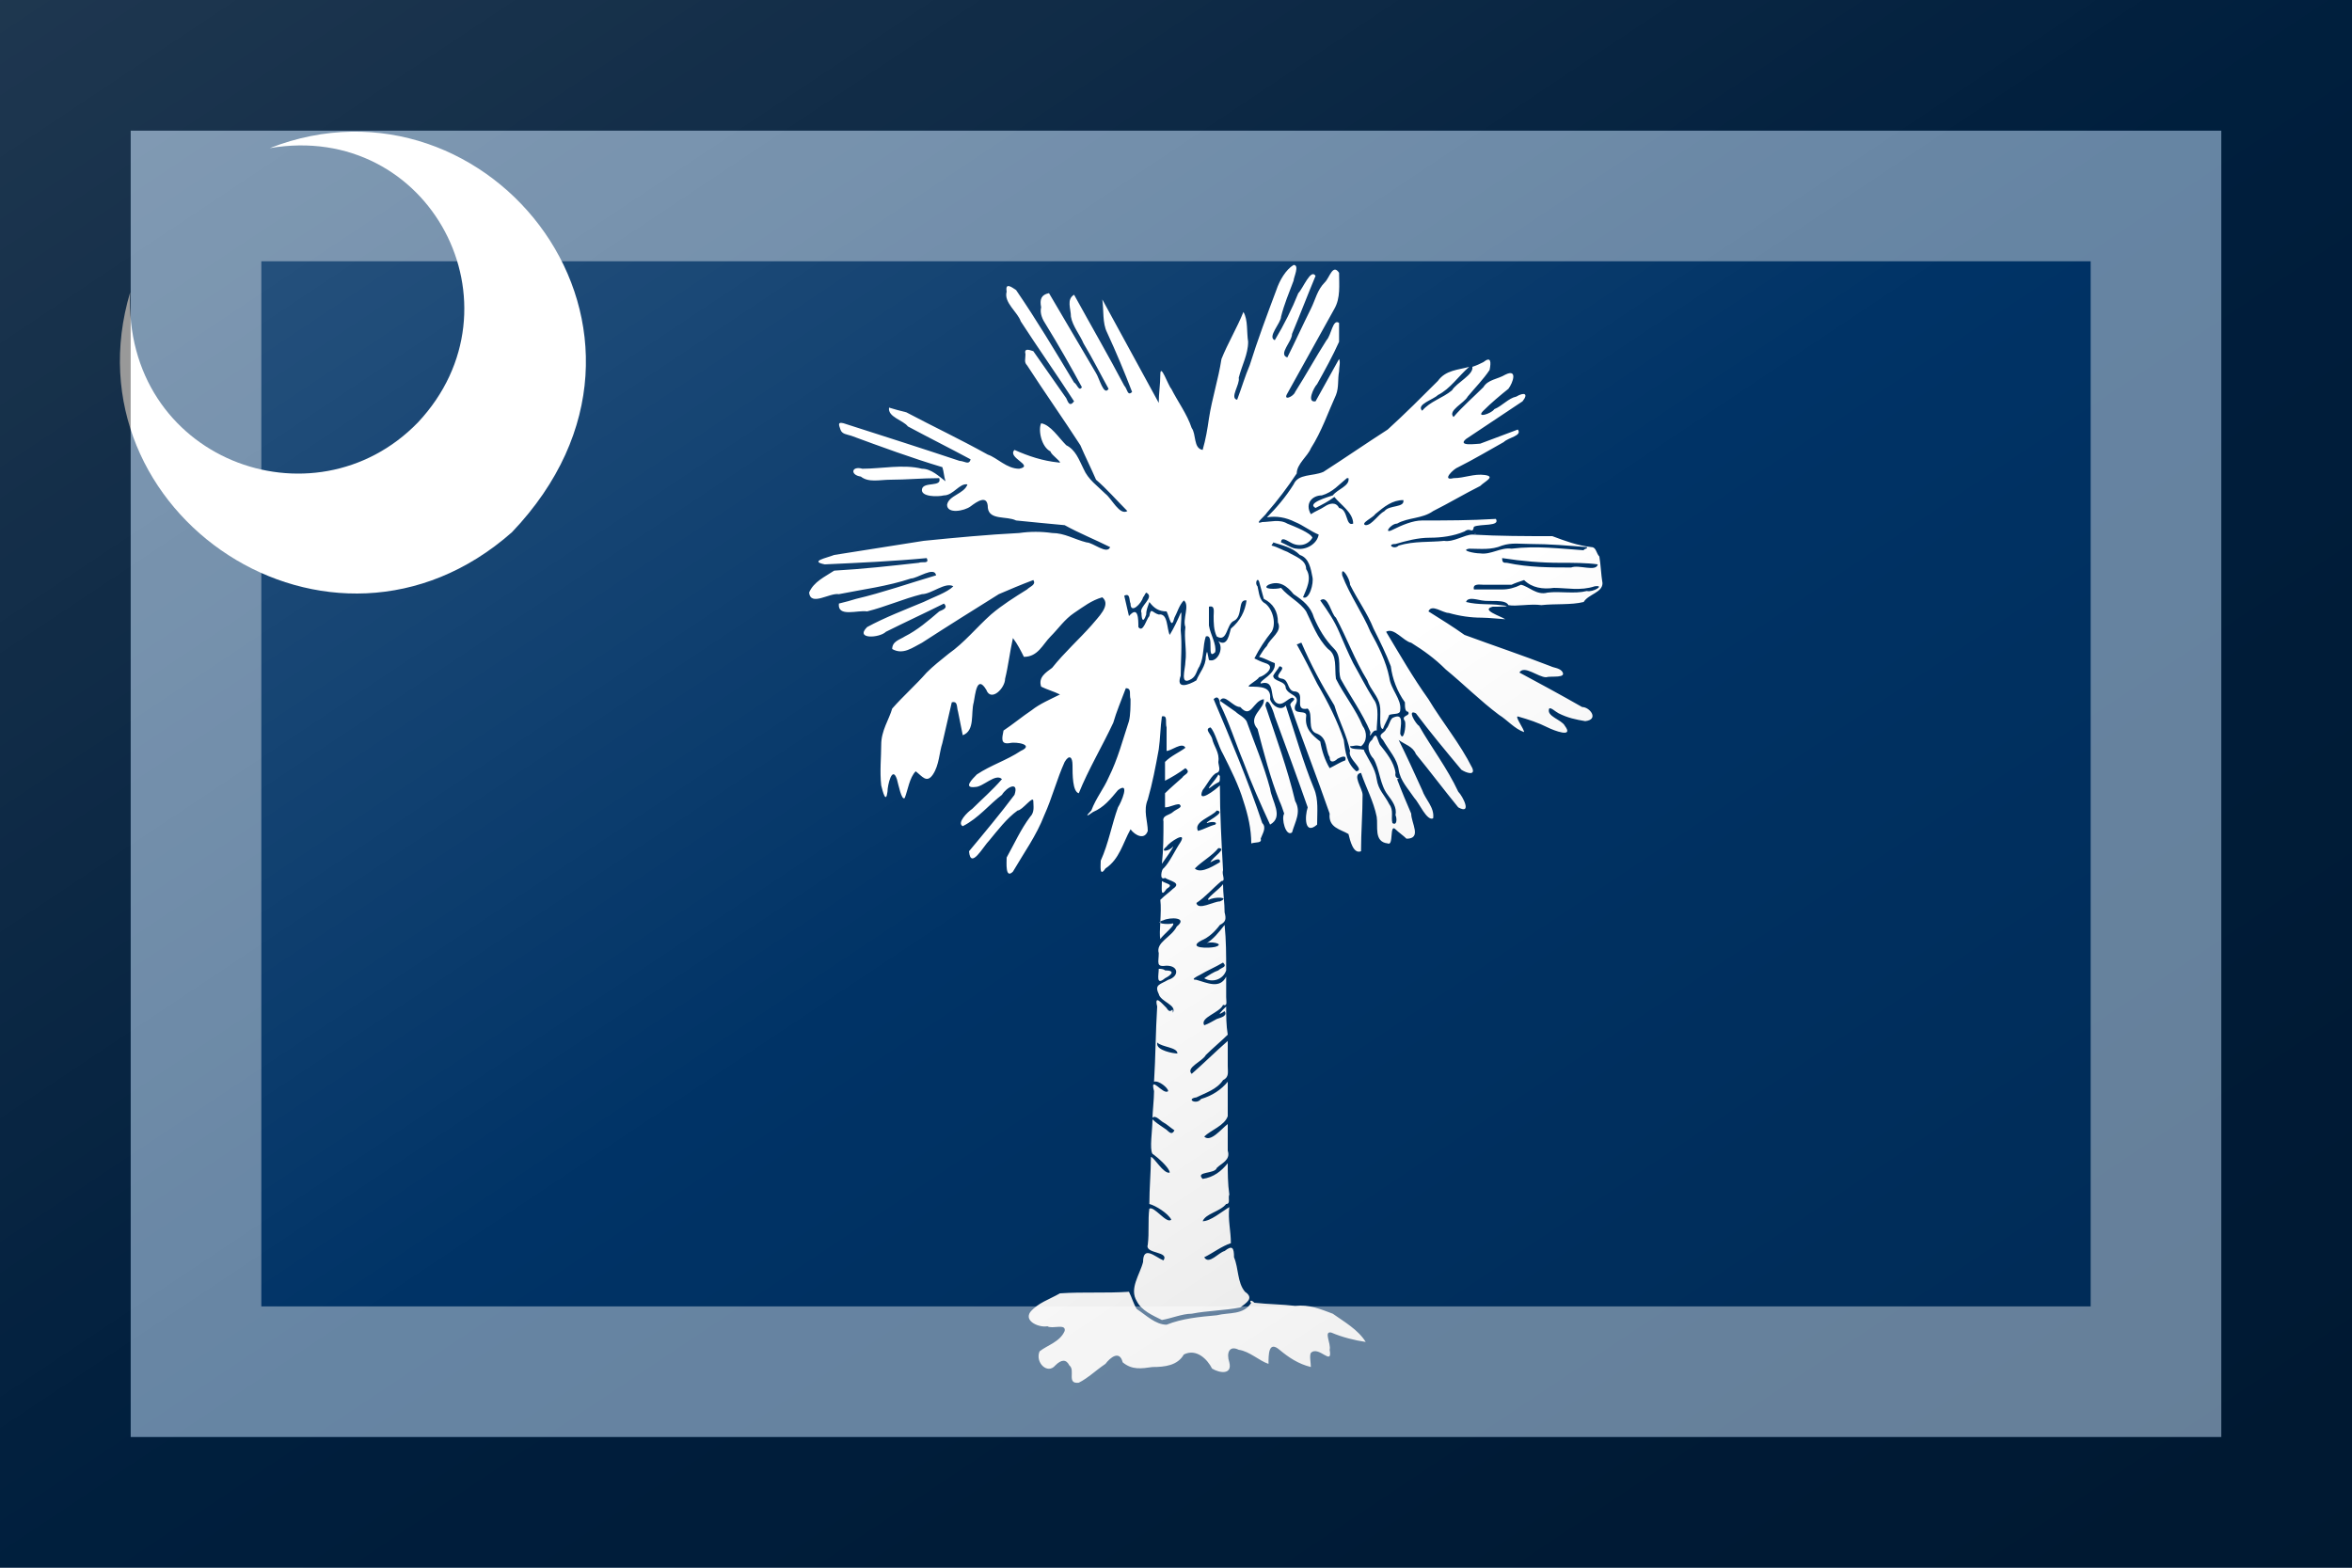 <?xml version="1.0"?>
<svg xmlns="http://www.w3.org/2000/svg" xmlns:xlink="http://www.w3.org/1999/xlink" version="1.1" width="540" height="360" viewBox="0 0 540 360">
<!-- Generated by Kreative Vexillo v1.0 -->
<style>
.blue{fill:rgb(0,51,102);}
.white{fill:rgb(255,255,255);}
</style>
<defs>
<path id="crescent" d="M 0.166 0.373 C 0.082 0.655 0.422 0.883 0.653 0.679 C 0.896 0.424 0.625 0.079 0.344 0.189 C 0.549 0.154 0.672 0.391 0.533 0.539 C 0.4 0.676 0.157 0.586 0.166 0.373 Z"/>
<path id="palm" d="M 0.075 -0.331 C 0.07 -0.328 0.066 -0.321 0.064 -0.315 C 0.058 -0.299 0.052 -0.283 0.047 -0.267 C 0.044 -0.26 0.042 -0.253 0.039 -0.245 C 0.034 -0.246 0.041 -0.255 0.04 -0.259 C 0.042 -0.267 0.046 -0.274 0.046 -0.282 C 0.045 -0.288 0.046 -0.296 0.043 -0.301 C 0.039 -0.291 0.033 -0.281 0.029 -0.271 C 0.027 -0.258 0.023 -0.246 0.021 -0.233 C 0.02 -0.226 0.019 -0.22 0.017 -0.213 C 0.011 -0.214 0.013 -0.223 0.01 -0.227 C 0.007 -0.236 0.001 -0.244 -0.003 -0.252 C -0.005 -0.254 -0.01 -0.269 -0.01 -0.261 C -0.01 -0.255 -0.011 -0.249 -0.011 -0.243 C -0.023 -0.265 -0.035 -0.287 -0.047 -0.309 C -0.046 -0.302 -0.047 -0.294 -0.044 -0.288 C -0.038 -0.275 -0.033 -0.263 -0.028 -0.25 C -0.031 -0.247 -0.031 -0.252 -0.033 -0.254 C -0.043 -0.273 -0.054 -0.292 -0.065 -0.312 C -0.07 -0.309 -0.067 -0.303 -0.067 -0.298 C -0.066 -0.292 -0.061 -0.286 -0.059 -0.281 C -0.053 -0.271 -0.048 -0.261 -0.043 -0.252 C -0.046 -0.247 -0.049 -0.259 -0.051 -0.262 C -0.061 -0.279 -0.071 -0.296 -0.081 -0.313 C -0.086 -0.312 -0.087 -0.309 -0.086 -0.304 C -0.087 -0.3 -0.085 -0.296 -0.083 -0.293 C -0.075 -0.28 -0.067 -0.266 -0.06 -0.253 C -0.062 -0.25 -0.063 -0.255 -0.065 -0.256 C -0.077 -0.276 -0.089 -0.296 -0.102 -0.315 C -0.105 -0.317 -0.109 -0.32 -0.108 -0.314 C -0.11 -0.307 -0.101 -0.301 -0.099 -0.295 C -0.088 -0.278 -0.076 -0.261 -0.065 -0.244 C -0.068 -0.24 -0.069 -0.244 -0.07 -0.246 C -0.077 -0.256 -0.084 -0.266 -0.091 -0.276 C -0.094 -0.277 -0.097 -0.278 -0.096 -0.274 C -0.096 -0.271 -0.097 -0.269 -0.095 -0.267 C -0.084 -0.25 -0.072 -0.233 -0.061 -0.216 C -0.058 -0.209 -0.054 -0.201 -0.051 -0.194 C -0.044 -0.188 -0.038 -0.181 -0.031 -0.174 C -0.036 -0.171 -0.041 -0.182 -0.045 -0.185 C -0.05 -0.19 -0.056 -0.194 -0.059 -0.201 C -0.062 -0.207 -0.064 -0.213 -0.07 -0.216 C -0.075 -0.221 -0.08 -0.229 -0.086 -0.23 C -0.088 -0.226 -0.086 -0.215 -0.08 -0.212 C -0.08 -0.21 -0.071 -0.204 -0.075 -0.205 C -0.085 -0.206 -0.094 -0.209 -0.103 -0.213 C -0.108 -0.208 -0.09 -0.203 -0.1 -0.201 C -0.108 -0.201 -0.114 -0.208 -0.12 -0.21 C -0.138 -0.22 -0.155 -0.228 -0.172 -0.237 C -0.176 -0.238 -0.18 -0.239 -0.183 -0.24 C -0.184 -0.234 -0.174 -0.232 -0.171 -0.228 C -0.158 -0.221 -0.144 -0.214 -0.131 -0.207 C -0.132 -0.203 -0.135 -0.206 -0.138 -0.206 C -0.162 -0.214 -0.187 -0.222 -0.212 -0.23 C -0.216 -0.231 -0.215 -0.229 -0.214 -0.226 C -0.213 -0.223 -0.21 -0.223 -0.207 -0.222 C -0.188 -0.215 -0.169 -0.208 -0.149 -0.202 C -0.148 -0.199 -0.148 -0.196 -0.147 -0.193 C -0.151 -0.196 -0.156 -0.201 -0.162 -0.201 C -0.174 -0.204 -0.188 -0.201 -0.2 -0.201 C -0.207 -0.203 -0.208 -0.197 -0.201 -0.196 C -0.196 -0.192 -0.189 -0.194 -0.182 -0.194 C -0.172 -0.194 -0.162 -0.195 -0.151 -0.195 C -0.149 -0.189 -0.161 -0.193 -0.162 -0.188 C -0.163 -0.183 -0.152 -0.183 -0.148 -0.184 C -0.142 -0.184 -0.138 -0.192 -0.133 -0.191 C -0.135 -0.185 -0.145 -0.184 -0.146 -0.178 C -0.146 -0.172 -0.135 -0.174 -0.131 -0.177 C -0.127 -0.18 -0.12 -0.185 -0.12 -0.176 C -0.119 -0.168 -0.108 -0.171 -0.102 -0.168 C -0.092 -0.167 -0.082 -0.166 -0.071 -0.165 C -0.062 -0.16 -0.052 -0.156 -0.042 -0.151 C -0.044 -0.146 -0.053 -0.154 -0.057 -0.154 C -0.065 -0.156 -0.071 -0.16 -0.079 -0.16 C -0.086 -0.161 -0.093 -0.161 -0.1 -0.16 C -0.12 -0.159 -0.141 -0.157 -0.161 -0.155 C -0.18 -0.152 -0.199 -0.149 -0.218 -0.146 C -0.223 -0.144 -0.234 -0.142 -0.224 -0.14 C -0.202 -0.141 -0.18 -0.142 -0.159 -0.144 C -0.157 -0.14 -0.162 -0.142 -0.164 -0.141 C -0.182 -0.139 -0.2 -0.137 -0.218 -0.136 C -0.224 -0.132 -0.231 -0.129 -0.234 -0.122 C -0.233 -0.113 -0.221 -0.122 -0.215 -0.121 C -0.2 -0.124 -0.184 -0.126 -0.169 -0.131 C -0.165 -0.131 -0.154 -0.139 -0.153 -0.133 C -0.17 -0.128 -0.187 -0.122 -0.204 -0.118 C -0.207 -0.117 -0.211 -0.116 -0.215 -0.115 C -0.216 -0.106 -0.203 -0.111 -0.197 -0.11 C -0.185 -0.113 -0.174 -0.118 -0.162 -0.121 C -0.156 -0.121 -0.147 -0.129 -0.142 -0.126 C -0.146 -0.122 -0.155 -0.119 -0.161 -0.116 C -0.173 -0.111 -0.186 -0.106 -0.197 -0.1 C -0.205 -0.092 -0.189 -0.093 -0.185 -0.097 C -0.173 -0.103 -0.16 -0.109 -0.148 -0.115 C -0.145 -0.112 -0.149 -0.111 -0.151 -0.11 C -0.158 -0.104 -0.165 -0.098 -0.173 -0.094 C -0.176 -0.092 -0.181 -0.091 -0.181 -0.086 C -0.174 -0.082 -0.168 -0.087 -0.162 -0.09 C -0.145 -0.101 -0.129 -0.111 -0.113 -0.121 C -0.106 -0.124 -0.099 -0.127 -0.091 -0.13 C -0.089 -0.127 -0.093 -0.126 -0.095 -0.124 C -0.103 -0.119 -0.111 -0.114 -0.118 -0.108 C -0.127 -0.1 -0.135 -0.09 -0.145 -0.083 C -0.15 -0.079 -0.155 -0.075 -0.159 -0.071 C -0.166 -0.063 -0.174 -0.056 -0.181 -0.048 C -0.183 -0.041 -0.188 -0.034 -0.188 -0.025 C -0.188 -0.017 -0.189 -0.008 -0.188 0.001 C -0.187 0.005 -0.185 0.013 -0.184 0.005 C -0.184 9.0E-4 -0.181 -0.012 -0.178 -0.003 C -0.177 5.0E-4 -0.175 0.011 -0.173 0.009 C -0.171 0.004 -0.17 -0.004 -0.166 -0.008 C -0.162 -0.005 -0.159 0.0 -0.155 -0.006 C -0.151 -0.012 -0.151 -0.02 -0.149 -0.026 C -0.147 -0.035 -0.145 -0.043 -0.143 -0.052 C -0.139 -0.053 -0.14 -0.049 -0.139 -0.046 C -0.138 -0.041 -0.137 -0.036 -0.136 -0.031 C -0.128 -0.034 -0.131 -0.045 -0.129 -0.052 C -0.128 -0.057 -0.127 -0.07 -0.121 -0.06 C -0.118 -0.052 -0.109 -0.061 -0.109 -0.067 C -0.107 -0.075 -0.106 -0.084 -0.104 -0.093 C -0.101 -0.089 -0.099 -0.085 -0.097 -0.081 C -0.088 -0.081 -0.085 -0.089 -0.08 -0.094 C -0.075 -0.099 -0.071 -0.105 -0.065 -0.109 C -0.059 -0.113 -0.054 -0.117 -0.047 -0.119 C -0.041 -0.114 -0.05 -0.106 -0.054 -0.101 C -0.062 -0.092 -0.071 -0.084 -0.079 -0.074 C -0.083 -0.071 -0.088 -0.068 -0.086 -0.062 C -0.082 -0.06 -0.078 -0.059 -0.074 -0.057 C -0.08 -0.054 -0.087 -0.051 -0.092 -0.047 C -0.098 -0.043 -0.104 -0.038 -0.11 -0.034 C -0.111 -0.029 -0.112 -0.025 -0.106 -0.026 C -0.102 -0.027 -0.09 -0.025 -0.099 -0.021 C -0.108 -0.015 -0.118 -0.012 -0.127 -0.006 C -0.13 -0.003 -0.136 0.003 -0.128 0.002 C -0.123 0.002 -0.115 -0.007 -0.111 -0.003 C -0.117 0.004 -0.124 0.01 -0.13 0.016 C -0.133 0.018 -0.14 0.025 -0.136 0.027 C -0.126 0.022 -0.119 0.013 -0.111 0.007 C -0.108 0.002 -0.1 -0.002 -0.103 0.007 C -0.112 0.019 -0.122 0.031 -0.132 0.043 C -0.131 0.055 -0.123 0.04 -0.119 0.036 C -0.114 0.03 -0.108 0.022 -0.101 0.017 C -0.098 0.017 -0.091 0.007 -0.091 0.011 C -0.091 0.014 -0.09 0.018 -0.093 0.021 C -0.099 0.029 -0.103 0.038 -0.108 0.047 C -0.108 0.05 -0.109 0.061 -0.104 0.056 C -0.097 0.044 -0.089 0.033 -0.084 0.02 C -0.079 0.009 -0.076 -0.003 -0.071 -0.014 C -0.068 -0.019 -0.066 -0.017 -0.066 -0.012 C -0.066 -0.006 -0.066 0.005 -0.062 0.006 C -0.056 -0.009 -0.047 -0.024 -0.04 -0.039 C -0.038 -0.046 -0.035 -0.053 -0.032 -0.061 C -0.028 -0.061 -0.03 -0.057 -0.029 -0.054 C -0.029 -0.05 -0.029 -0.044 -0.03 -0.04 C -0.034 -0.028 -0.037 -0.016 -0.043 -0.004 C -0.046 0.003 -0.051 0.009 -0.054 0.017 C -0.058 0.021 -0.057 0.021 -0.053 0.018 C -0.046 0.015 -0.042 0.01 -0.037 0.004 C -0.029 -0.002 -0.035 0.012 -0.037 0.015 C -0.041 0.026 -0.043 0.038 -0.048 0.049 C -0.048 0.052 -0.049 0.06 -0.045 0.054 C -0.036 0.048 -0.034 0.038 -0.029 0.029 C -0.026 0.033 -0.02 0.036 -0.018 0.03 C -0.018 0.024 -0.021 0.017 -0.018 0.01 C -0.015 -5.0E-4 -0.013 -0.011 -0.011 -0.022 C -0.01 -0.029 -0.01 -0.036 -0.009 -0.043 C -0.005 -0.044 -0.007 -0.039 -0.006 -0.036 C -0.006 -0.031 -0.006 -0.026 -0.006 -0.021 C -0.003 -0.021 0.004 -0.027 0.006 -0.023 C 0.002 -0.02 -0.003 -0.018 -0.007 -0.014 C -0.007 -0.01 -0.007 -0.006 -0.007 -0.002 C -0.003 -0.004 0.002 -0.007 0.006 -0.01 C 0.01 -0.007 0.005 -0.006 0.004 -0.004 C 2.0E-4 -6.0E-4 -0.004 0.003 -0.007 0.006 C -0.007 0.009 -0.007 0.012 -0.007 0.015 C -0.004 0.015 -0.001 0.013 0.002 0.013 C 0.005 0.015 2.0E-4 0.016 -0.002 0.018 C -0.004 0.02 -0.009 0.02 -0.008 0.024 C -0.008 0.033 -0.008 0.042 -0.009 0.051 C -0.007 0.048 -0.001 0.04 -0.002 0.04 C -0.004 0.043 -0.011 0.044 -0.006 0.04 C -0.004 0.037 0.007 0.03 0.003 0.037 C -0.001 0.043 -0.004 0.05 -0.008 0.054 C -0.009 0.054 -0.011 0.062 -0.007 0.06 C -0.004 0.062 0.004 0.063 -0.002 0.067 C -0.004 0.069 -0.007 0.071 -0.01 0.074 C -0.009 0.082 -0.011 0.095 -0.01 0.099 C -0.008 0.096 -1.0E-4 0.09 -0.002 0.089 C -0.005 0.09 -0.015 0.089 -0.008 0.087 C -0.004 0.085 0.008 0.085 5.0E-4 0.091 C -0.003 0.098 -0.013 0.101 -0.011 0.108 C -0.011 0.114 -0.013 0.117 -0.006 0.116 C 0.002 0.116 0.002 0.123 -0.005 0.125 C -0.01 0.128 -0.014 0.128 -0.011 0.134 C -0.01 0.139 8.0E-4 0.141 -0.002 0.146 C -0.002 0.141 -0.003 0.148 -0.006 0.143 C -0.009 0.14 -0.014 0.134 -0.012 0.142 C -0.013 0.158 -0.013 0.174 -0.014 0.19 C -0.011 0.189 -0.005 0.194 -0.005 0.196 C -0.008 0.199 -0.017 0.185 -0.014 0.196 C -0.014 0.201 -0.015 0.21 -0.015 0.213 C -0.013 0.211 -0.01 0.215 -0.008 0.216 C -0.006 0.217 -0.004 0.219 -0.001 0.221 C -0.003 0.225 -0.005 0.221 -0.007 0.22 C -0.01 0.218 -0.013 0.216 -0.015 0.214 C -0.015 0.221 -0.017 0.233 -0.015 0.236 C -0.012 0.238 -0.004 0.245 -0.004 0.248 C -0.008 0.249 -0.014 0.238 -0.016 0.238 C -0.016 0.248 -0.017 0.258 -0.017 0.268 C -0.013 0.269 -0.005 0.274 -0.003 0.278 C -0.006 0.281 -0.014 0.269 -0.017 0.271 C -0.018 0.278 -0.017 0.286 -0.018 0.294 C -0.02 0.3 -0.004 0.298 -0.008 0.304 C -0.013 0.302 -0.021 0.294 -0.021 0.305 C -0.023 0.313 -0.03 0.322 -0.025 0.33 C -0.022 0.336 -0.015 0.339 -0.009 0.342 C -0.003 0.341 0.004 0.338 0.01 0.338 C 0.02 0.336 0.031 0.336 0.041 0.334 C 0.045 0.331 0.05 0.328 0.044 0.324 C 0.039 0.318 0.04 0.309 0.037 0.302 C 0.037 0.296 0.036 0.294 0.031 0.298 C 0.027 0.299 0.021 0.307 0.018 0.302 C 0.024 0.299 0.029 0.295 0.035 0.293 C 0.035 0.285 0.033 0.278 0.034 0.27 C 0.029 0.273 0.022 0.279 0.017 0.279 C 0.019 0.274 0.028 0.273 0.032 0.268 C 0.035 0.268 0.033 0.264 0.034 0.262 C 0.033 0.255 0.033 0.248 0.033 0.242 C 0.029 0.247 0.024 0.251 0.017 0.252 C 0.012 0.247 0.025 0.249 0.026 0.245 C 0.029 0.242 0.035 0.24 0.033 0.234 C 0.033 0.229 0.033 0.223 0.033 0.217 C 0.029 0.22 0.022 0.229 0.018 0.225 C 0.022 0.221 0.031 0.218 0.033 0.212 C 0.033 0.205 0.033 0.197 0.033 0.19 C 0.029 0.195 0.023 0.199 0.016 0.201 C 0.013 0.205 0.006 0.201 0.013 0.2 C 0.019 0.197 0.026 0.195 0.03 0.189 C 0.034 0.187 0.033 0.184 0.033 0.18 C 0.033 0.175 0.033 0.169 0.033 0.164 C 0.025 0.171 0.018 0.178 0.01 0.185 C 0.006 0.181 0.017 0.177 0.019 0.173 C 0.023 0.169 0.029 0.164 0.033 0.16 C 0.032 0.154 0.032 0.148 0.032 0.142 C 0.029 0.145 0.025 0.149 0.031 0.145 C 0.033 0.148 0.029 0.149 0.026 0.15 C 0.024 0.151 0.021 0.153 0.018 0.154 C 0.015 0.149 0.028 0.146 0.03 0.141 C 0.033 0.142 0.032 0.139 0.032 0.136 C 0.032 0.132 0.032 0.128 0.032 0.123 C 0.028 0.131 0.02 0.127 0.013 0.125 C 0.009 0.125 0.013 0.123 0.015 0.122 C 0.02 0.119 0.025 0.117 0.03 0.114 C 0.033 0.117 0.029 0.117 0.027 0.119 C 0.024 0.12 0.021 0.122 0.018 0.124 C 0.023 0.127 0.03 0.125 0.032 0.119 C 0.032 0.109 0.032 0.1 0.031 0.09 C 0.027 0.095 0.024 0.099 0.019 0.102 C 0.021 0.1 0.032 0.102 0.025 0.104 C 0.021 0.105 0.007 0.105 0.016 0.1 C 0.021 0.098 0.025 0.094 0.028 0.09 C 0.032 0.088 0.032 0.086 0.031 0.082 C 0.031 0.076 0.03 0.07 0.03 0.064 C 0.028 0.067 0.018 0.074 0.021 0.074 C 0.024 0.072 0.035 0.072 0.028 0.075 C 0.024 0.075 0.014 0.081 0.013 0.076 C 0.019 0.072 0.023 0.067 0.029 0.062 C 0.032 0.062 0.029 0.058 0.03 0.055 C 0.029 0.037 0.028 0.019 0.028 0.001 C 0.025 0.004 0.013 0.013 0.017 0.004 C 0.02 2.0E-4 0.023 -0.006 0.026 -0.007 C 0.029 -0.008 0.027 -0.012 0.027 -0.014 C 0.028 -0.02 0.024 -0.024 0.023 -0.029 C 0.022 -0.032 0.018 -0.035 0.022 -0.036 C 0.025 -0.033 0.027 -0.024 0.03 -0.019 C 0.035 -0.009 0.04 9.0E-4 0.043 0.011 C 0.046 0.02 0.048 0.029 0.048 0.038 C 0.051 0.037 0.055 0.038 0.054 0.035 C 0.055 0.032 0.058 0.028 0.055 0.025 C 0.046 -0.002 0.035 -0.028 0.024 -0.054 C 0.027 -0.057 0.028 -0.053 0.028 -0.051 C 0.034 -0.039 0.038 -0.026 0.043 -0.014 C 0.048 -4.0E-4 0.054 0.013 0.06 0.026 C 0.069 0.021 0.061 0.011 0.06 0.003 C 0.056 -0.012 0.05 -0.026 0.045 -0.04 C 0.043 -0.043 0.04 -0.044 0.038 -0.046 C 0.035 -0.048 0.031 -0.051 0.028 -0.053 C 0.031 -0.058 0.036 -0.049 0.041 -0.049 C 0.048 -0.041 0.049 -0.053 0.056 -0.054 C 0.057 -0.048 0.045 -0.043 0.052 -0.035 C 0.056 -0.02 0.06 -0.004 0.066 0.011 C 0.067 0.013 0.068 0.016 0.069 0.019 C 0.067 0.022 0.07 0.034 0.074 0.031 C 0.076 0.024 0.08 0.018 0.076 0.011 C 0.071 -0.01 0.064 -0.029 0.057 -0.05 C 0.058 -0.057 0.062 -0.047 0.063 -0.043 C 0.07 -0.024 0.077 -0.005 0.084 0.015 C 0.082 0.021 0.082 0.033 0.09 0.026 C 0.09 0.018 0.091 0.01 0.088 0.003 C 0.081 -0.014 0.076 -0.032 0.07 -0.05 C 0.067 -0.046 0.061 -0.05 0.06 -0.054 C 0.061 -0.062 0.054 -0.062 0.047 -0.062 C 0.044 -0.062 0.052 -0.066 0.053 -0.068 C 0.057 -0.069 0.064 -0.075 0.057 -0.077 C 0.054 -0.078 0.052 -0.079 0.05 -0.08 C 0.053 -0.086 0.057 -0.092 0.061 -0.097 C 0.064 -0.102 0.062 -0.111 0.057 -0.115 C 0.053 -0.117 0.053 -0.122 0.052 -0.126 C 0.05 -0.128 0.052 -0.132 0.053 -0.129 C 0.054 -0.125 0.055 -0.122 0.056 -0.118 C 0.062 -0.115 0.065 -0.11 0.065 -0.103 C 0.068 -0.097 0.06 -0.093 0.058 -0.088 C 0.056 -0.086 0.055 -0.084 0.053 -0.081 C 0.057 -0.08 0.06 -0.078 0.063 -0.077 C 0.064 -0.07 0.053 -0.066 0.054 -0.064 C 0.065 -0.067 0.058 -0.052 0.066 -0.051 C 0.069 -0.051 0.071 -0.054 0.074 -0.055 C 0.078 -0.054 0.072 -0.052 0.073 -0.05 C 0.081 -0.027 0.09 -0.004 0.098 0.019 C 0.097 0.028 0.105 0.029 0.11 0.032 C 0.111 0.036 0.113 0.045 0.118 0.043 C 0.118 0.031 0.119 0.019 0.119 0.007 C 0.119 0.003 0.112 -0.006 0.118 -0.007 C 0.121 0.002 0.126 0.011 0.128 0.021 C 0.129 0.027 0.126 0.037 0.135 0.038 C 0.139 0.04 0.136 0.025 0.14 0.029 C 0.142 0.031 0.145 0.033 0.147 0.035 C 0.157 0.035 0.15 0.025 0.15 0.019 C 0.147 0.012 0.144 0.005 0.141 -0.003 C 0.145 -0.004 0.139 -0.002 0.14 -0.007 C 0.139 -0.014 0.134 -0.02 0.13 -0.025 C 0.128 -0.029 0.128 -0.034 0.125 -0.028 C 0.121 -0.025 0.123 -0.019 0.126 -0.016 C 0.13 -0.009 0.13 4.0E-4 0.135 0.007 C 0.138 0.011 0.141 0.015 0.14 0.02 C 0.141 0.022 0.141 0.027 0.138 0.025 C 0.137 0.021 0.139 0.017 0.136 0.013 C 0.133 0.007 0.129 0.004 0.128 -0.003 C 0.127 -0.01 0.123 -0.015 0.12 -0.021 C 0.121 -0.023 0.111 -0.021 0.111 -0.024 C 0.114 -0.024 0.114 -0.025 0.118 -0.024 C 0.122 -0.027 0.122 -0.033 0.119 -0.037 C 0.115 -0.047 0.107 -0.057 0.102 -0.067 C 0.101 -0.074 0.103 -0.082 0.097 -0.086 C 0.09 -0.093 0.087 -0.102 0.083 -0.11 C 0.079 -0.116 0.072 -0.119 0.067 -0.125 C 0.064 -0.124 0.054 -0.124 0.059 -0.127 C 0.066 -0.13 0.071 -0.126 0.075 -0.121 C 0.081 -0.117 0.086 -0.113 0.088 -0.106 C 0.091 -0.099 0.095 -0.092 0.101 -0.086 C 0.106 -0.081 0.103 -0.073 0.105 -0.067 C 0.111 -0.056 0.119 -0.045 0.124 -0.033 C 0.123 -0.027 0.125 -0.035 0.128 -0.034 C 0.128 -0.04 0.13 -0.049 0.126 -0.054 C 0.121 -0.062 0.117 -0.07 0.113 -0.077 C 0.11 -0.083 0.107 -0.09 0.104 -0.097 C 0.101 -0.104 0.097 -0.11 0.092 -0.117 C 0.097 -0.121 0.099 -0.108 0.102 -0.106 C 0.109 -0.093 0.114 -0.079 0.122 -0.066 C 0.124 -0.06 0.129 -0.056 0.13 -0.05 C 0.131 -0.046 0.129 -0.035 0.132 -0.035 C 0.133 -0.038 0.135 -0.041 0.136 -0.044 C 0.139 -0.045 0.143 -0.044 0.143 -0.047 C 0.144 -0.054 0.137 -0.06 0.136 -0.068 C 0.134 -0.078 0.129 -0.088 0.124 -0.097 C 0.119 -0.109 0.111 -0.12 0.106 -0.133 C 0.105 -0.14 0.111 -0.131 0.111 -0.127 C 0.116 -0.117 0.122 -0.109 0.126 -0.099 C 0.13 -0.091 0.134 -0.083 0.137 -0.075 C 0.138 -0.067 0.141 -0.059 0.146 -0.052 C 0.146 -0.049 0.146 -0.046 0.148 -0.046 C 0.15 -0.043 0.143 -0.044 0.146 -0.04 C 0.147 -0.037 0.145 -0.026 0.143 -0.032 C 0.143 -0.037 0.146 -0.046 0.138 -0.042 C 0.136 -0.04 0.136 -0.037 0.134 -0.035 C 0.133 -0.032 0.128 -0.032 0.132 -0.028 C 0.136 -0.021 0.141 -0.016 0.142 -0.009 C 0.143 -0.002 0.148 0.003 0.152 0.009 C 0.155 0.012 0.16 0.024 0.164 0.022 C 0.165 0.015 0.159 0.01 0.157 0.004 C 0.152 -0.007 0.147 -0.018 0.142 -0.028 C 0.146 -0.025 0.151 -0.024 0.153 -0.019 C 0.162 -0.008 0.171 0.004 0.18 0.015 C 0.189 0.02 0.183 0.008 0.18 0.005 C 0.173 -0.01 0.163 -0.023 0.155 -0.037 C 0.153 -0.038 0.147 -0.048 0.153 -0.045 C 0.162 -0.033 0.172 -0.021 0.182 -0.009 C 0.185 -0.007 0.191 -0.005 0.189 -0.01 C 0.181 -0.026 0.17 -0.039 0.161 -0.054 C 0.151 -0.068 0.143 -0.082 0.134 -0.097 C 0.139 -0.1 0.145 -0.091 0.15 -0.09 C 0.158 -0.085 0.165 -0.08 0.172 -0.073 C 0.183 -0.064 0.194 -0.053 0.206 -0.044 C 0.211 -0.041 0.216 -0.035 0.222 -0.033 C 0.222 -0.035 0.216 -0.043 0.218 -0.043 C 0.225 -0.041 0.231 -0.039 0.237 -0.036 C 0.241 -0.034 0.254 -0.029 0.248 -0.037 C 0.246 -0.041 0.236 -0.043 0.238 -0.048 C 0.239 -0.049 0.242 -0.046 0.244 -0.045 C 0.25 -0.042 0.255 -0.041 0.261 -0.04 C 0.27 -0.041 0.264 -0.049 0.259 -0.049 C 0.245 -0.057 0.232 -0.064 0.219 -0.071 C 0.222 -0.076 0.231 -0.068 0.236 -0.068 C 0.239 -0.069 0.25 -0.067 0.246 -0.072 C 0.244 -0.074 0.241 -0.074 0.239 -0.075 C 0.221 -0.082 0.203 -0.088 0.184 -0.095 C 0.177 -0.1 0.169 -0.105 0.161 -0.11 C 0.163 -0.115 0.17 -0.109 0.174 -0.109 C 0.181 -0.107 0.188 -0.106 0.195 -0.106 C 0.199 -0.106 0.209 -0.105 0.21 -0.105 C 0.207 -0.107 0.194 -0.111 0.202 -0.113 C 0.205 -0.113 0.217 -0.113 0.207 -0.114 C 0.2 -0.115 0.193 -0.114 0.185 -0.116 C 0.186 -0.119 0.19 -0.118 0.195 -0.117 C 0.2 -0.116 0.21 -0.118 0.212 -0.114 C 0.217 -0.113 0.226 -0.115 0.233 -0.114 C 0.242 -0.115 0.252 -0.114 0.26 -0.116 C 0.263 -0.121 0.272 -0.122 0.272 -0.128 C 0.271 -0.134 0.271 -0.139 0.27 -0.145 C 0.268 -0.147 0.268 -0.151 0.265 -0.151 C 0.256 -0.152 0.248 -0.155 0.24 -0.158 C 0.223 -0.158 0.206 -0.158 0.189 -0.159 C 0.184 -0.159 0.177 -0.154 0.171 -0.155 C 0.162 -0.154 0.152 -0.155 0.142 -0.152 C 0.139 -0.149 0.134 -0.153 0.14 -0.153 C 0.147 -0.155 0.154 -0.157 0.162 -0.157 C 0.169 -0.157 0.177 -0.158 0.184 -0.161 C 0.188 -0.164 0.189 -0.159 0.19 -0.164 C 0.194 -0.166 0.207 -0.164 0.204 -0.169 C 0.188 -0.168 0.172 -0.168 0.157 -0.168 C 0.151 -0.168 0.144 -0.165 0.138 -0.162 C 0.132 -0.159 0.137 -0.166 0.141 -0.166 C 0.148 -0.17 0.157 -0.169 0.164 -0.174 C 0.174 -0.179 0.184 -0.185 0.194 -0.19 C 0.197 -0.193 0.204 -0.196 0.197 -0.197 C 0.19 -0.198 0.184 -0.195 0.177 -0.195 C 0.169 -0.193 0.177 -0.201 0.18 -0.202 C 0.19 -0.207 0.2 -0.213 0.209 -0.218 C 0.212 -0.221 0.221 -0.222 0.218 -0.226 C 0.21 -0.223 0.202 -0.22 0.194 -0.217 C 0.192 -0.217 0.179 -0.215 0.185 -0.22 C 0.197 -0.228 0.209 -0.236 0.221 -0.244 C 0.225 -0.249 0.222 -0.25 0.217 -0.247 C 0.212 -0.246 0.208 -0.241 0.203 -0.239 C 0.201 -0.236 0.191 -0.233 0.196 -0.238 C 0.201 -0.243 0.207 -0.248 0.212 -0.252 C 0.215 -0.256 0.218 -0.265 0.21 -0.261 C 0.205 -0.258 0.199 -0.258 0.196 -0.253 C 0.19 -0.247 0.183 -0.241 0.177 -0.234 C 0.173 -0.238 0.184 -0.243 0.186 -0.247 C 0.191 -0.253 0.196 -0.258 0.2 -0.264 C 0.201 -0.269 0.201 -0.273 0.196 -0.269 C 0.194 -0.268 0.192 -0.267 0.189 -0.266 C 0.19 -0.261 0.179 -0.256 0.176 -0.251 C 0.17 -0.246 0.162 -0.244 0.157 -0.238 C 0.153 -0.242 0.164 -0.245 0.167 -0.248 C 0.175 -0.252 0.18 -0.26 0.187 -0.266 C 0.18 -0.264 0.172 -0.264 0.167 -0.257 C 0.157 -0.247 0.146 -0.236 0.135 -0.226 C 0.121 -0.217 0.108 -0.208 0.094 -0.199 C 0.087 -0.196 0.078 -0.198 0.075 -0.191 C 0.07 -0.183 0.064 -0.176 0.058 -0.17 C 0.064 -0.171 0.07 -0.17 0.076 -0.167 C 0.081 -0.165 0.086 -0.161 0.091 -0.159 C 0.09 -0.153 0.083 -0.149 0.077 -0.15 C 0.074 -0.15 0.07 -0.153 0.067 -0.154 C 0.067 -0.158 0.071 -0.155 0.073 -0.154 C 0.078 -0.151 0.084 -0.152 0.087 -0.157 C 0.086 -0.16 0.076 -0.164 0.071 -0.166 C 0.066 -0.169 0.06 -0.167 0.055 -0.167 C 0.049 -0.165 0.057 -0.171 0.058 -0.173 C 0.065 -0.181 0.071 -0.189 0.077 -0.198 C 0.077 -0.204 0.084 -0.209 0.086 -0.214 C 0.093 -0.225 0.097 -0.237 0.102 -0.248 C 0.104 -0.253 0.103 -0.258 0.104 -0.263 C 0.104 -0.266 0.105 -0.269 0.104 -0.271 C 0.099 -0.262 0.094 -0.253 0.089 -0.244 C 0.083 -0.243 0.088 -0.253 0.09 -0.255 C 0.095 -0.264 0.1 -0.273 0.104 -0.282 C 0.104 -0.286 0.104 -0.29 0.104 -0.294 C 0.1 -0.297 0.099 -0.286 0.096 -0.283 C 0.089 -0.272 0.083 -0.261 0.076 -0.25 C 0.075 -0.247 0.068 -0.244 0.071 -0.249 C 0.081 -0.267 0.091 -0.285 0.101 -0.303 C 0.105 -0.31 0.104 -0.318 0.104 -0.326 C 0.1 -0.332 0.098 -0.323 0.095 -0.32 C 0.09 -0.315 0.089 -0.309 0.086 -0.303 C 0.081 -0.293 0.076 -0.282 0.071 -0.272 C 0.065 -0.274 0.074 -0.282 0.074 -0.287 C 0.079 -0.299 0.084 -0.312 0.089 -0.324 C 0.086 -0.329 0.081 -0.316 0.078 -0.313 C 0.074 -0.303 0.069 -0.293 0.063 -0.283 C 0.058 -0.285 0.067 -0.294 0.067 -0.298 C 0.069 -0.306 0.072 -0.313 0.075 -0.321 C 0.075 -0.323 0.079 -0.331 0.075 -0.331 Z M 0.11 -0.195 C 0.111 -0.19 0.103 -0.188 0.1 -0.184 C 0.097 -0.183 0.083 -0.179 0.089 -0.176 C 0.093 -0.178 0.097 -0.18 0.101 -0.183 C 0.105 -0.178 0.113 -0.173 0.113 -0.166 C 0.108 -0.164 0.11 -0.175 0.104 -0.176 C 0.102 -0.18 0.098 -0.179 0.095 -0.177 C 0.092 -0.175 0.089 -0.174 0.086 -0.172 C 0.082 -0.179 0.087 -0.184 0.093 -0.184 C 0.1 -0.186 0.104 -0.191 0.109 -0.195 L 0.109 -0.195 L 0.11 -0.195 Z M 0.145 -0.181 C 0.146 -0.176 0.136 -0.178 0.133 -0.174 C 0.129 -0.172 0.125 -0.165 0.121 -0.165 C 0.117 -0.166 0.126 -0.17 0.127 -0.172 C 0.133 -0.177 0.138 -0.181 0.145 -0.181 Z M 0.191 -0.16 C 0.19 -0.159 0.191 -0.159 0.191 -0.16 Z M 0.062 -0.154 C 0.068 -0.152 0.074 -0.151 0.079 -0.146 C 0.085 -0.144 0.086 -0.137 0.087 -0.132 C 0.088 -0.128 0.085 -0.117 0.081 -0.119 C 0.083 -0.124 0.087 -0.131 0.083 -0.137 C 0.083 -0.143 0.076 -0.145 0.071 -0.148 C 0.068 -0.149 0.065 -0.151 0.061 -0.152 C 0.061 -0.153 0.062 -0.153 0.062 -0.154 Z M 0.226 -0.153 C 0.238 -0.153 0.25 -0.152 0.262 -0.151 C 0.263 -0.15 0.26 -0.15 0.26 -0.149 C 0.245 -0.15 0.23 -0.152 0.214 -0.15 C 0.207 -0.151 0.201 -0.146 0.194 -0.147 C 0.19 -0.147 0.181 -0.149 0.187 -0.15 C 0.194 -0.15 0.201 -0.149 0.208 -0.152 C 0.214 -0.154 0.22 -0.153 0.226 -0.153 Z M 0.208 -0.144 C 0.221 -0.142 0.233 -0.141 0.245 -0.141 C 0.253 -0.141 0.262 -0.141 0.269 -0.14 C 0.268 -0.135 0.257 -0.14 0.252 -0.138 C 0.239 -0.138 0.225 -0.138 0.211 -0.141 C 0.209 -0.141 0.208 -0.141 0.208 -0.144 Z M 0.222 -0.13 C 0.227 -0.125 0.234 -0.124 0.241 -0.125 C 0.249 -0.125 0.258 -0.123 0.267 -0.126 C 0.274 -0.127 0.266 -0.122 0.262 -0.123 C 0.254 -0.121 0.245 -0.123 0.237 -0.122 C 0.23 -0.12 0.225 -0.126 0.22 -0.127 C 0.216 -0.125 0.212 -0.124 0.208 -0.124 C 0.202 -0.124 0.196 -0.124 0.19 -0.124 C 0.189 -0.128 0.194 -0.127 0.196 -0.127 C 0.202 -0.127 0.208 -0.127 0.214 -0.127 C 0.216 -0.128 0.219 -0.129 0.222 -0.13 Z M -0.019 -0.122 C -0.013 -0.119 -0.024 -0.113 -0.022 -0.109 C -0.022 -0.105 -0.021 -0.102 -0.019 -0.108 C -0.019 -0.111 -0.018 -0.113 -0.017 -0.116 C -0.014 -0.112 -0.011 -0.11 -0.006 -0.11 C -0.004 -0.106 -0.003 -0.098 -0.001 -0.106 C 7.0E-4 -0.109 0.002 -0.114 0.005 -0.117 C 0.009 -0.114 0.004 -0.105 0.006 -0.1 C 0.005 -0.093 0.007 -0.085 0.006 -0.078 C 0.006 -0.073 0.002 -0.062 0.01 -0.067 C 0.013 -0.069 0.013 -0.072 0.015 -0.075 C 0.018 -0.081 0.017 -0.088 0.019 -0.094 C 0.025 -0.096 0.019 -0.078 0.025 -0.084 C 0.026 -0.089 0.022 -0.095 0.021 -0.101 C 0.021 -0.105 0.021 -0.109 0.021 -0.113 C 0.025 -0.114 0.024 -0.11 0.024 -0.107 C 0.024 -0.103 0.024 -0.098 0.026 -0.094 C 0.033 -0.09 0.032 -0.102 0.037 -0.104 C 0.043 -0.107 0.039 -0.118 0.045 -0.117 C 0.044 -0.11 0.041 -0.104 0.035 -0.099 C 0.034 -0.096 0.033 -0.087 0.027 -0.091 C 0.031 -0.086 0.026 -0.077 0.021 -0.079 C 0.02 -0.083 0.02 -0.087 0.019 -0.081 C 0.019 -0.075 0.015 -0.071 0.013 -0.066 C 0.008 -0.063 -3.0E-4 -0.06 0.003 -0.069 C 0.003 -0.079 0.004 -0.088 0.003 -0.098 C 0.003 -0.101 0.004 -0.111 0.003 -0.109 C 8.0E-4 -0.104 -0.001 -0.1 -0.004 -0.095 C -0.006 -0.099 -0.005 -0.109 -0.011 -0.108 C -0.015 -0.109 -0.016 -0.113 -0.017 -0.107 C -0.019 -0.105 -0.021 -0.096 -0.024 -0.1 C -0.024 -0.105 -0.024 -0.114 -0.03 -0.107 C -0.031 -0.111 -0.032 -0.116 -0.033 -0.12 C -0.029 -0.122 -0.03 -0.117 -0.029 -0.115 C -0.029 -0.108 -0.022 -0.115 -0.021 -0.119 C -0.02 -0.12 -0.02 -0.121 -0.019 -0.122 Z M 0.08 -0.09 C 0.086 -0.076 0.093 -0.063 0.101 -0.05 C 0.104 -0.04 0.109 -0.031 0.111 -0.021 C 0.109 -0.016 0.121 -0.009 0.115 -0.008 C 0.109 -0.013 0.108 -0.02 0.107 -0.028 C 0.103 -0.04 0.097 -0.052 0.09 -0.064 C 0.086 -0.072 0.082 -0.08 0.077 -0.089 C 0.078 -0.089 0.079 -0.09 0.08 -0.09 Z M 0.066 -0.075 C 0.072 -0.074 0.06 -0.068 0.068 -0.067 C 0.072 -0.066 0.071 -0.06 0.075 -0.059 C 0.084 -0.059 0.074 -0.046 0.084 -0.048 C 0.088 -0.044 0.083 -0.034 0.09 -0.032 C 0.097 -0.029 0.095 -0.022 0.098 -0.017 C 0.098 -0.013 0.101 -0.014 0.103 -0.016 C 0.105 -0.017 0.109 -0.019 0.108 -0.015 C 0.105 -0.014 0.102 -0.012 0.098 -0.01 C 0.095 -0.015 0.093 -0.021 0.092 -0.027 C 0.087 -0.031 0.082 -0.035 0.083 -0.043 C 0.084 -0.048 0.074 -0.043 0.076 -0.05 C 0.08 -0.057 0.072 -0.056 0.07 -0.061 C 0.07 -0.066 0.062 -0.065 0.062 -0.069 C 0.063 -0.071 0.065 -0.073 0.066 -0.075 Z M 0.027 -0.006 C 0.026 -0.003 0.016 0.007 0.024 8.0E-4 C 0.028 -0.002 0.028 0.0 0.028 -0.005 L 0.027 -0.006 L 0.027 -0.006 Z M 0.026 0.017 C 0.033 0.018 0.017 0.025 0.02 0.025 C 0.022 0.024 0.027 0.024 0.025 0.026 C 0.021 0.027 0.018 0.029 0.014 0.03 C 0.011 0.024 0.023 0.021 0.026 0.017 L 0.026 0.017 Z M 0.027 0.041 C 0.033 0.041 0.023 0.047 0.022 0.05 C 0.015 0.055 0.029 0.044 0.028 0.05 C 0.026 0.051 0.016 0.058 0.012 0.054 C 0.017 0.049 0.023 0.046 0.027 0.041 Z M -0.009 0.062 C -0.009 0.067 -0.01 0.073 -0.006 0.067 C -0.001 0.064 -0.006 0.064 -0.009 0.062 Z M -0.011 0.118 C -0.011 0.122 -0.013 0.129 -0.007 0.124 C -0.003 0.122 0.0 0.119 -0.007 0.119 C -0.008 0.118 -0.01 0.118 -0.011 0.118 Z M -0.012 0.165 C -0.009 0.168 0.001 0.168 9.0E-4 0.172 C -0.002 0.172 -0.012 0.17 -0.012 0.166 C -0.012 0.166 -0.012 0.166 -0.012 0.165 Z M -0.03 0.324 C -0.045 0.325 -0.059 0.324 -0.074 0.325 C -0.081 0.329 -0.088 0.331 -0.093 0.337 C -0.097 0.343 -0.087 0.347 -0.082 0.346 C -0.079 0.348 -0.07 0.344 -0.071 0.349 C -0.074 0.356 -0.082 0.358 -0.087 0.362 C -0.09 0.369 -0.082 0.377 -0.077 0.371 C -0.073 0.367 -0.07 0.367 -0.068 0.371 C -0.064 0.374 -0.07 0.383 -0.062 0.382 C -0.056 0.379 -0.051 0.374 -0.045 0.37 C -0.042 0.366 -0.036 0.361 -0.034 0.369 C -0.028 0.374 -0.022 0.373 -0.015 0.372 C -0.007 0.372 0.001 0.371 0.005 0.364 C 0.013 0.36 0.02 0.367 0.023 0.373 C 0.028 0.376 0.036 0.377 0.034 0.369 C 0.032 0.363 0.034 0.358 0.04 0.361 C 0.047 0.362 0.053 0.368 0.059 0.37 C 0.059 0.364 0.059 0.355 0.066 0.361 C 0.072 0.366 0.078 0.37 0.086 0.372 C 0.086 0.369 0.085 0.365 0.086 0.363 C 0.091 0.358 0.1 0.372 0.098 0.361 C 0.099 0.357 0.094 0.349 0.099 0.35 C 0.106 0.353 0.114 0.355 0.121 0.356 C 0.116 0.348 0.107 0.343 0.1 0.338 C 0.092 0.335 0.085 0.332 0.076 0.333 C 0.068 0.332 0.059 0.332 0.05 0.331 C 0.047 0.328 0.047 0.331 0.048 0.331 C 0.043 0.339 0.034 0.337 0.026 0.339 C 0.015 0.34 0.004 0.341 -0.006 0.345 C -0.013 0.345 -0.019 0.339 -0.025 0.335 C -0.027 0.332 -0.028 0.328 -0.03 0.324 Z"/>
<linearGradient id="glaze" x1="0%" y1="0%" x2="100%" y2="100%">
<stop offset="0%" stop-color="rgb(255,255,255)" stop-opacity="0.2"/>
<stop offset="49.999%" stop-color="rgb(255,255,255)" stop-opacity="0.0"/>
<stop offset="50.001%" stop-color="rgb(0,0,0)" stop-opacity="0.0"/>
<stop offset="100%" stop-color="rgb(0,0,0)" stop-opacity="0.2"/>
</linearGradient>
</defs>
<g>
<rect x="0" y="0" width="540" height="360" class="blue"/>
<use xlink:href="#crescent" transform="translate(0 0) scale(180 180) rotate(0)" class="white"/>
<use xlink:href="#palm" transform="translate(270 180) scale(360 360) rotate(0)" class="white"/>
</g>
<g>
<rect x="0" y="0" width="540" height="360" fill="url(#glaze)"/>
<path d="M 30 30 L 510 30 L 510 330 L 30 330 Z M 60 60 L 60 300 L 480 300 L 480 60 Z" fill="rgb(255,255,255)" opacity="0.4"/>
<path d="M 0 0 L 540 0 L 540 360 L 0 360 Z M 30 30 L 30 330 L 510 330 L 510 30 Z" fill="rgb(0,0,0)" opacity="0.4"/>
</g>
</svg>

